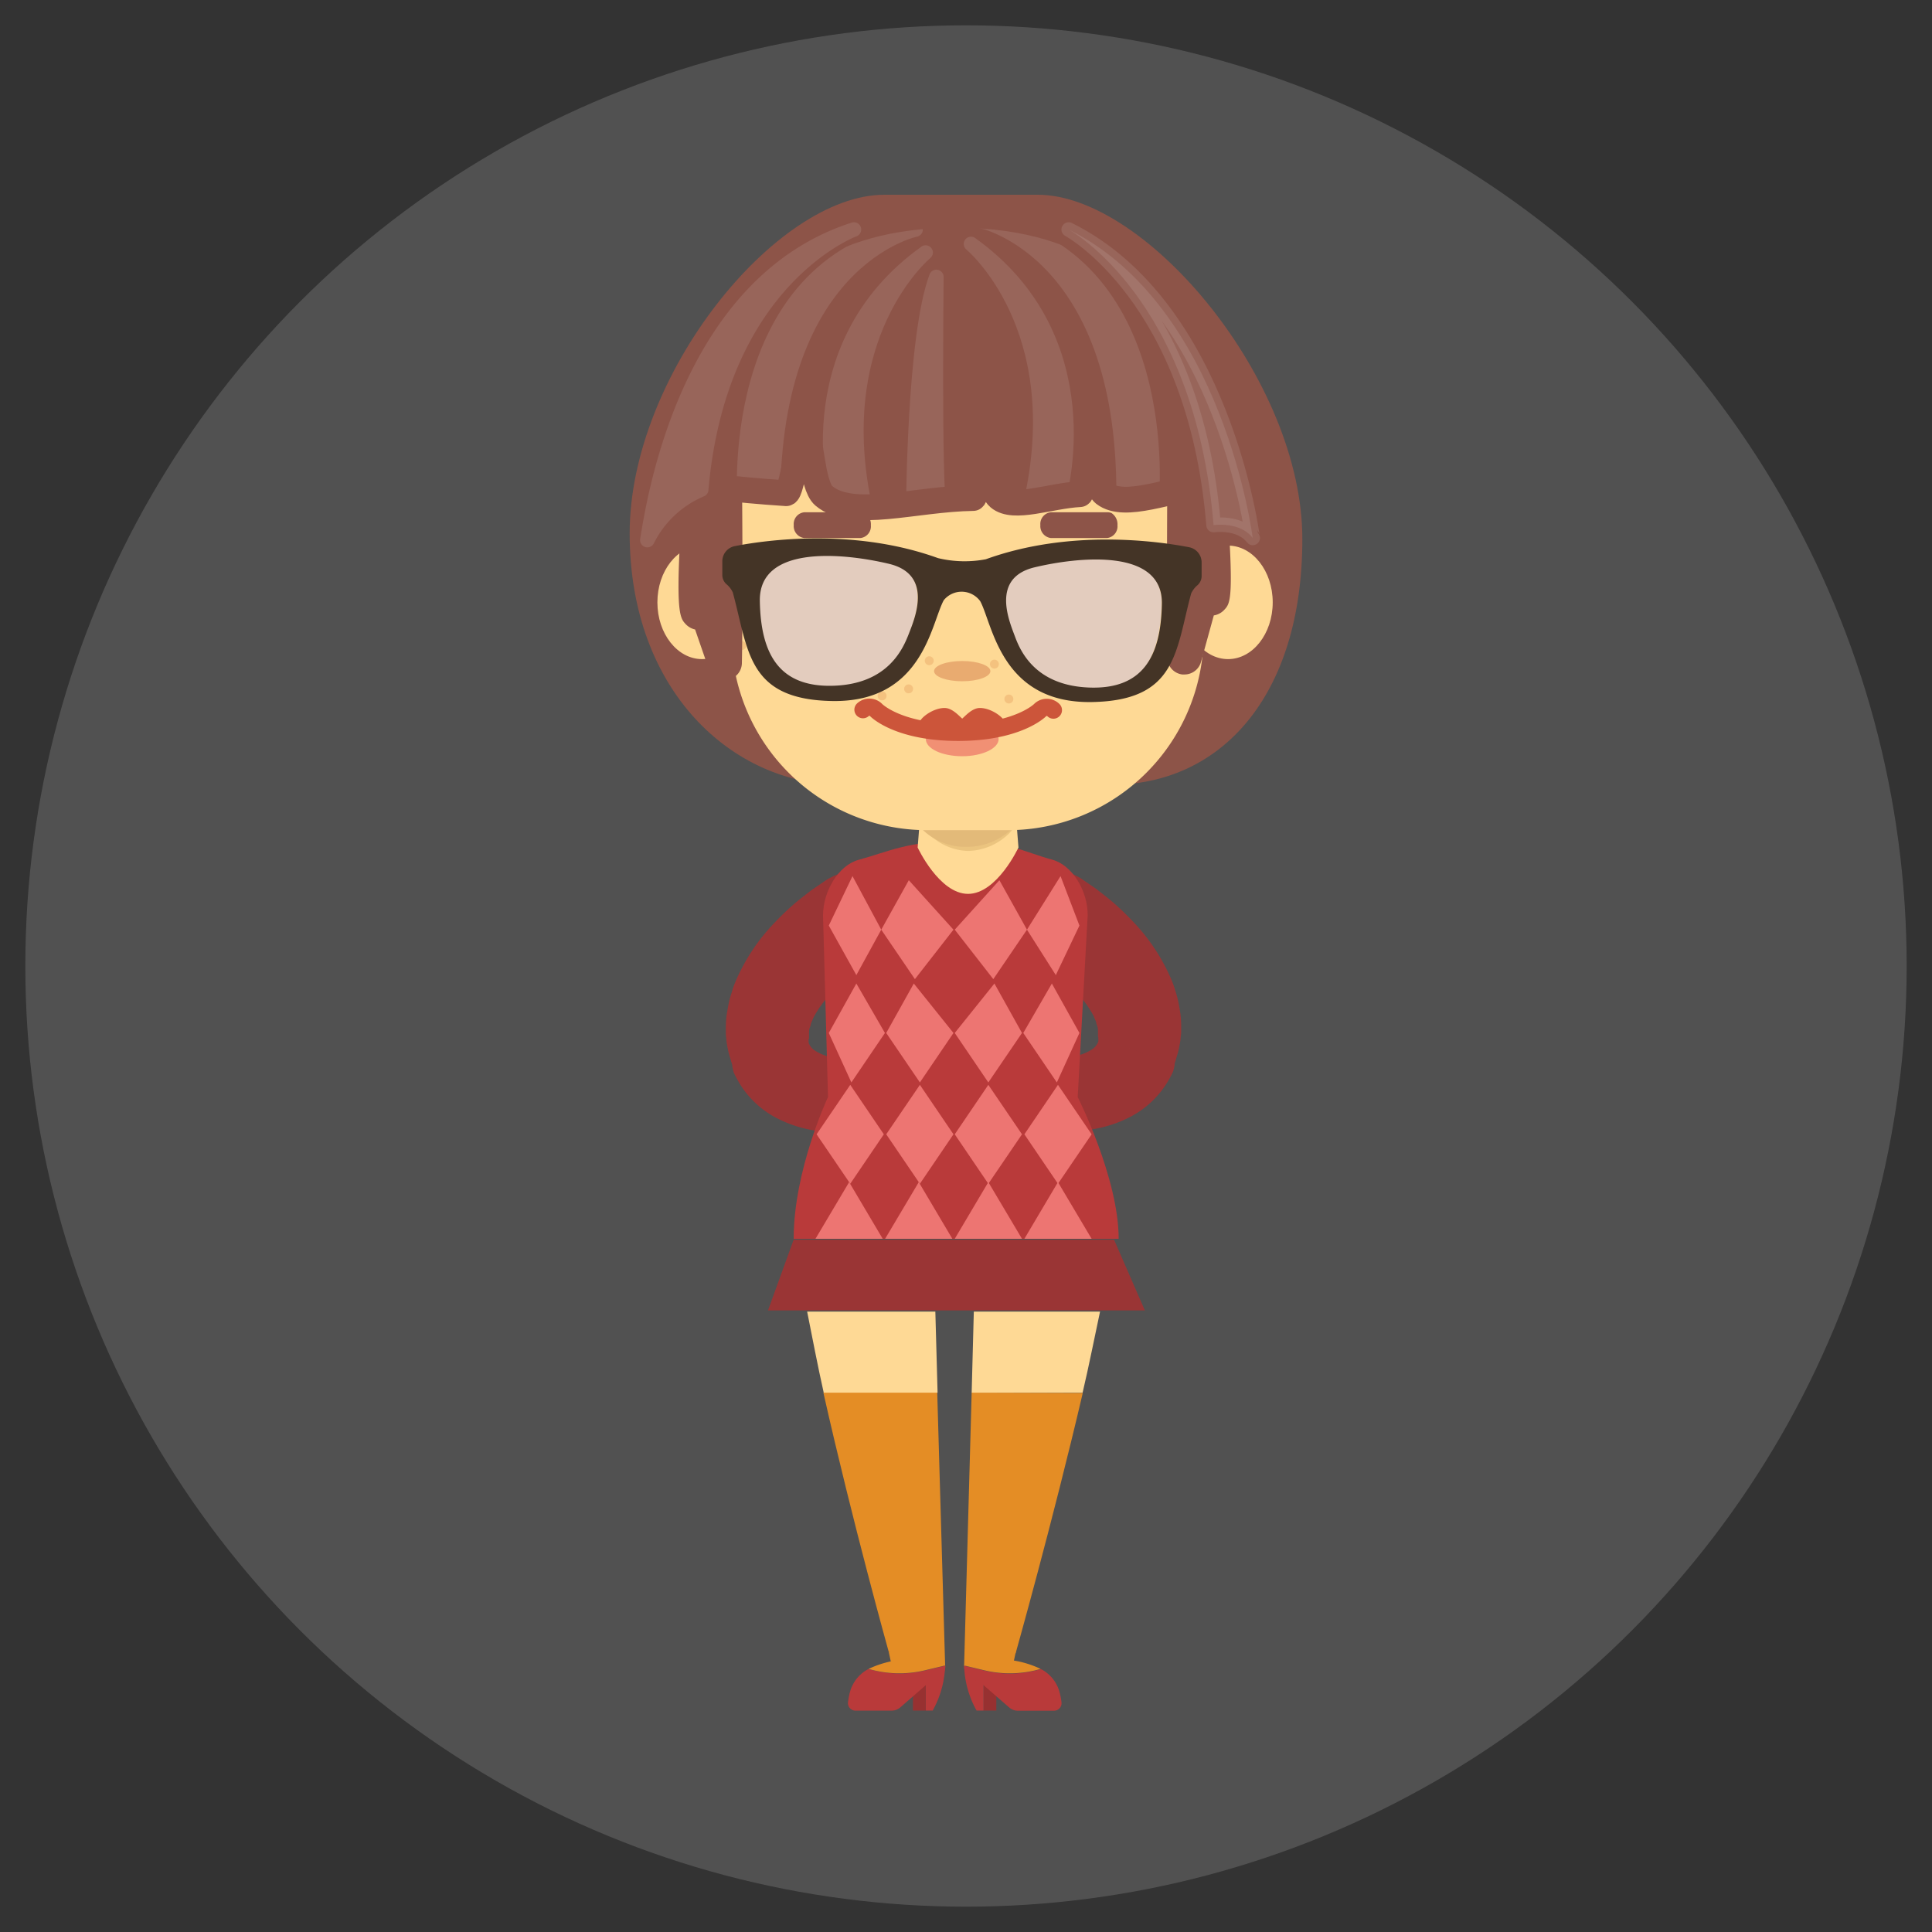 <svg xmlns="http://www.w3.org/2000/svg" xmlns:xlink="http://www.w3.org/1999/xlink" viewBox="0 0 225 225"><rect x="0" y="0" width="225" height="225" fill="#333333" stroke="none"/><defs><style>.cls-1,.cls-11{fill:#8d5448;}.cls-1,.cls-28{stroke:#8d5448;stroke-width:3px;}.cls-1,.cls-17,.cls-23,.cls-28,.cls-33{stroke-linejoin:round;}.cls-2{isolation:isolate;}.cls-21,.cls-3,.cls-33{fill:#fff;}.cls-3{opacity:0.15;}.cls-4{fill:#cb7b29;}.cls-5{fill:#9a3535;}.cls-6{fill:#b93a3a;}.cls-7{fill:#ffda96;}.cls-8{fill:#ed7572;}.cls-9{fill:#ebc47f;}.cls-10{fill:#e3ba79;}.cls-12{fill:#fed995;}.cls-13,.cls-22,.cls-24,.cls-25,.cls-26,.cls-27,.cls-32{opacity:0.2;}.cls-14{fill:#cd6428;}.cls-15{fill:#f19074;}.cls-16{fill:#cc553a;}.cls-17,.cls-23,.cls-28{fill:none;}.cls-17{stroke:#cc553a;stroke-width:2px;}.cls-17,.cls-23,.cls-33{stroke-linecap:round;}.cls-18{fill:#443426;}.cls-19{clip-path:url(#clip-path);}.cls-20,.cls-33{opacity:0.1;}.cls-22,.cls-24,.cls-25,.cls-26,.cls-27,.cls-32{mix-blend-mode:overlay;}.cls-22{fill:url(#linear-gradient);}.cls-23,.cls-33{stroke:#fff;stroke-width:1.69px;}.cls-24{fill:url(#linear-gradient-2);}.cls-25{fill:url(#linear-gradient-3);}.cls-26{fill:url(#linear-gradient-4);}.cls-27{fill:url(#linear-gradient-5);}.cls-29,.cls-30{opacity:0.4;}.cls-29{fill:url(#Degradado_sin_nombre_2);}.cls-30{fill:url(#Degradado_sin_nombre_2-2);}.cls-31{fill:#e9ab70;}.cls-32{fill:url(#linear-gradient-6);}.cls-34{mix-blend-mode:soft-light;}.cls-35{fill:#e3ccbe;}.cls-36{fill:#e48d25;}.cls-37{fill:#973131;}</style><clipPath id="clip-path"><path class="cls-1" d="M81.56,56.44s3.44.57,10,1c.69,0,1.42-7.09,2.18-7s.75,6.07,2.2,7.3c3.32,2.8,10.52.36,17.4.26.44,0,.89-9,1.35-9s-.08,7.47,1.64,8.94,5.9-.2,9.44-.39c.29,0,1.18-6,1.48-6s.14,5,1.34,5.94c2.42,1.87,7.69-.55,12.2-1,0,0,2.88-32.3-30.73-31.45C79.36,25.81,81.56,56.44,81.56,56.44Z"/></clipPath><linearGradient id="linear-gradient" x1="96.69" y1="43.1" x2="97.19" y2="53.94" gradientUnits="userSpaceOnUse"><stop offset="0" stop-color="#fff"/><stop offset="1" stop-color="#fff" stop-opacity="0"/></linearGradient><linearGradient id="linear-gradient-2" x1="102.4" y1="44.29" x2="102.86" y2="54.27" xlink:href="#linear-gradient"/><linearGradient id="linear-gradient-3" x1="124.33" y1="41.93" x2="124.85" y2="53.27" xlink:href="#linear-gradient"/><linearGradient id="linear-gradient-4" x1="118.83" y1="43.09" x2="119.3" y2="53.29" xlink:href="#linear-gradient"/><linearGradient id="linear-gradient-5" x1="107.73" y1="46.07" x2="108.16" y2="55.45" xlink:href="#linear-gradient"/><linearGradient id="Degradado_sin_nombre_2" x1="97.74" y1="78.12" x2="97.74" y2="74.11" gradientUnits="userSpaceOnUse"><stop offset="0" stop-color="#f3994f" stop-opacity="0"/><stop offset="1" stop-color="#f3994f"/></linearGradient><linearGradient id="Degradado_sin_nombre_2-2" x1="125.88" y1="78.12" x2="125.88" y2="74.11" xlink:href="#Degradado_sin_nombre_2"/><linearGradient id="linear-gradient-6" x1="87.4" y1="44.44" x2="87.94" y2="56.13" xlink:href="#linear-gradient"/></defs><title>goals_avatars_Artboard 6</title><g class="cls-2"><g id="Growth_Manager" data-name="Growth Manager"><circle class="cls-3" cx="112.5" cy="112.5" r="109.55"/><path class="cls-4" d="M115.85,122.57c-1-.2-1.58-.35-1.58-.35a4.14,4.14,0,0,0-4.74,2.31,3.85,3.85,0,0,0,2.63,5.07s.65.22,1.81.56l1.48.4,1.68-7.75Z"/><path class="cls-5" d="M136.8,124l0-.05-8.89-3.24a1.66,1.66,0,0,0,0,.27.45.45,0,0,1,0,.16.63.63,0,0,1,0,.14,1.42,1.42,0,0,1-.23.45,1.76,1.76,0,0,1-.46.45,5.43,5.43,0,0,1-1.93.79,17.72,17.72,0,0,1-5.24.24c-1.06-.08-2-.22-2.84-.36l-1.68,7.75c1,.25,2.13.52,3.48.74a26.05,26.05,0,0,0,7.77.24,14.48,14.48,0,0,0,5-1.59,11,11,0,0,0,4.49-4.51,7.89,7.89,0,0,0,.36-.73A6,6,0,0,0,136.8,124Z"/><path class="cls-5" d="M137.49,121c0-.25.06-.51.07-.76v-.74a11.58,11.58,0,0,0-.09-1.45c-.07-.46-.15-.92-.24-1.38a12.27,12.27,0,0,0-.35-1.28,10.35,10.35,0,0,0-.42-1.21,22.69,22.69,0,0,0-4.65-7,31,31,0,0,0-2.3-2.19c-.71-.6-1.36-1.08-1.89-1.5l-1.71-1.17a4.66,4.66,0,0,0-.53-.3c-1.71-.9-4.14-1.6-5.58-1.07s-1.9,2.23-2.35,3.68a6.18,6.18,0,0,0,.25,4.21,5.72,5.72,0,0,0,1,1.7,4.87,4.87,0,0,0,1.52,1.22l1.24.7c.37.25.83.54,1.34.89s1.06.78,1.59,1.28a13,13,0,0,1,2.88,3.52,2.72,2.72,0,0,1,.21.47,3.67,3.67,0,0,1,.19.46c0,.15.08.29.13.44a2.43,2.43,0,0,1,.07.41l0,.2a1.48,1.48,0,0,1,0,.18c0,.12,0,.25,0,.37s0,.05,0,.08l8.89,3.24c.15-.48.3-1,.43-1.44A14.19,14.19,0,0,0,137.49,121Z"/><path class="cls-4" d="M106.24,122.74c1-.2,1.58-.35,1.58-.35a4.14,4.14,0,0,1,4.74,2.31,3.85,3.85,0,0,1-2.63,5.07s-.65.22-1.81.56l-1.48.4L105,123Z"/><path class="cls-5" d="M85.28,124.14l0-.05,8.89-3.24a1.66,1.66,0,0,1,0,.27.45.45,0,0,0,0,.16.63.63,0,0,0,0,.14,1.42,1.42,0,0,0,.23.45,1.76,1.76,0,0,0,.46.45,5.43,5.43,0,0,0,1.93.79,17.72,17.72,0,0,0,5.24.24c1.06-.08,2-.22,2.84-.36l1.68,7.75c-1,.25-2.13.52-3.48.74a26.05,26.05,0,0,1-7.77.24,14.48,14.48,0,0,1-5-1.59,11,11,0,0,1-4.49-4.51,7.89,7.89,0,0,1-.36-.73A6,6,0,0,1,85.28,124.14Z"/><path class="cls-5" d="M84.6,121.2c0-.25-.06-.51-.07-.76v-.74a11.58,11.58,0,0,1,.09-1.45c.07-.46.15-.92.24-1.38a12.27,12.27,0,0,1,.35-1.28,10.35,10.35,0,0,1,.42-1.21,22.69,22.69,0,0,1,4.65-7,31,31,0,0,1,2.3-2.19c.71-.6,1.36-1.08,1.89-1.5l1.71-1.17a4.66,4.66,0,0,1,.53-.3c1.71-.9,4.14-1.6,5.58-1.07s1.9,2.23,2.35,3.68a6.18,6.18,0,0,1-.25,4.21,5.72,5.72,0,0,1-1,1.7,4.87,4.87,0,0,1-1.52,1.22l-1.24.7c-.37.25-.83.54-1.34.89s-1.06.78-1.59,1.28a13,13,0,0,0-2.88,3.52,2.72,2.72,0,0,0-.21.47,3.67,3.67,0,0,0-.19.46c0,.15-.08.29-.13.44a2.43,2.43,0,0,0-.07.41l0,.2a1.48,1.48,0,0,0,0,.18c0,.12,0,.25,0,.37s0,.05,0,.08l-8.89,3.24c-.15-.48-.3-1-.43-1.44A14.19,14.19,0,0,1,84.6,121.2Z"/><path class="cls-6" d="M122.58,100.13c-3.62-1-5.16-2.18-11-2.18s-8,1.2-11.6,2.19c-2.29.62-4.13,3.61-4.13,6.48l.58,21.14s-4,8.48-4,16.51h37.85c0-7.08-4.77-16.51-4.77-16.51l1.16-21.14C126.7,103.75,124.87,100.76,122.58,100.13Z"/><path class="cls-7" d="M118.2,93.5l.41,5.2s-2.51,5.4-5.87,5.4-5.87-5.4-5.87-5.4l.41-5.21Z"/><polygon class="cls-8" points="102.63 108.27 99.73 113.56 96.52 107.79 99.28 102.03 102.63 108.27"/><polygon class="cls-8" points="125.71 107.79 122.96 113.56 119.6 108.27 123.51 102.03 125.71 107.79"/><polygon class="cls-8" points="111.04 120.3 107.13 126.06 103.21 120.3 106.42 114.54 111.04 120.3"/><polygon class="cls-8" points="103.06 120.3 99.15 126.06 96.52 120.3 99.73 114.54 103.06 120.3"/><polygon class="cls-8" points="119.02 120.3 115.1 126.06 111.19 120.3 115.81 114.54 119.02 120.3"/><polygon class="cls-8" points="111.04 108.27 106.55 114.03 102.63 108.27 105.84 102.51 111.04 108.27"/><polygon class="cls-8" points="119.6 108.27 115.68 114.03 111.19 108.27 116.39 102.51 119.6 108.27"/><polygon class="cls-8" points="125.71 120.3 123.08 126.06 119.17 120.3 122.5 114.54 125.71 120.3"/><polygon class="cls-8" points="111.04 132.1 107.13 137.86 103.21 132.1 107.13 126.34 111.04 132.1"/><polygon class="cls-8" points="102.93 132.1 99.02 137.86 95.1 132.1 99.02 126.34 102.93 132.1"/><polygon class="cls-8" points="119.02 132.1 115.1 137.86 111.19 132.1 115.1 126.34 119.02 132.1"/><polygon class="cls-8" points="127.13 132.1 123.21 137.86 119.3 132.1 123.21 126.34 127.13 132.1"/><polygon class="cls-8" points="127.13 144.27 119.3 144.27 123.21 137.67 127.13 144.27"/><polygon class="cls-8" points="119.02 144.27 111.19 144.27 115.1 137.67 119.02 144.27"/><polygon class="cls-8" points="110.91 144.27 103.08 144.27 107 137.67 110.91 144.27"/><polygon class="cls-8" points="102.8 144.27 94.97 144.27 98.89 137.67 102.8 144.27"/><path class="cls-9" d="M118.39,96a7,7,0,0,1-5.69,3.1,6.75,6.75,0,0,1-5.61-3.41,18,18,0,0,1,5.61-1.2A15.63,15.63,0,0,1,118.39,96Z"/><path class="cls-10" d="M118.34,96a7.54,7.54,0,0,1-5.88,2.62,7.11,7.11,0,0,1-5.8-2.89,22.12,22.12,0,0,1,5.8-1A18.94,18.94,0,0,1,118.34,96Z"/><path class="cls-11" d="M120.86,22.68H103c-12.62,0-29.67,21-29.67,39.44S85.4,91.39,98,91.39c5.67,0,10.85-4.84,14.85-9.84,4.17,6.44,10,9.84,16.58,9.84,12.62,0,22.24-10.15,22.24-28.63S133.48,22.68,120.86,22.68Z"/><path class="cls-12" d="M122.09,36.82H103.65C83.74,36.82,85.18,70,85.18,70V74A22.79,22.79,0,0,0,108,96.68h9.27A22.8,22.8,0,0,0,140.18,74v-3.9S142,36.82,122.09,36.82Z"/><ellipse class="cls-12" cx="81.76" cy="70.15" rx="5.2" ry="6.61"/><ellipse class="cls-12" cx="143.02" cy="70.15" rx="5.2" ry="6.61"/><g class="cls-13"><circle class="cls-14" cx="115.8" cy="77.35" r="0.52" transform="translate(-0.77 1.17) rotate(-0.58)"/><circle class="cls-14" cx="120.04" cy="72.52" r="0.52" transform="translate(-0.72 1.21) rotate(-0.58)"/><circle class="cls-14" cx="117.49" cy="81.41" r="0.52" transform="translate(-0.83 1.21) rotate(-0.59)"/><circle class="cls-14" cx="119.55" cy="75.89" r="0.52" transform="translate(-0.76 1.21) rotate(-0.58)"/><circle class="cls-14" cx="124.52" cy="73.82" r="0.52" transform="matrix(1, -0.01, 0.01, 1, -0.76, 1.29)"/><circle class="cls-14" cx="121.87" cy="78.49" r="0.52" transform="translate(-0.78 1.23) rotate(-0.58)"/><circle class="cls-14" cx="126.32" cy="77.25" r="0.52" transform="translate(-0.77 1.27) rotate(-0.58)"/><circle class="cls-14" cx="130.28" cy="80.24" r="0.52" transform="translate(-0.8 1.31) rotate(-0.58)"/><circle class="cls-14" cx="129.74" cy="78.41" r="0.52" transform="translate(-0.78 1.31) rotate(-0.58)"/><circle class="cls-14" cx="132.25" cy="78.91" r="0.52" transform="translate(-0.78 1.33) rotate(-0.57)"/><circle class="cls-14" cx="130.21" cy="72.94" r="0.52" transform="translate(-0.72 1.31) rotate(-0.57)"/><circle class="cls-14" cx="136.8" cy="74.07" r="0.52" transform="translate(-0.74 1.38) rotate(-0.58)"/><circle class="cls-14" cx="86.38" cy="75.18" r="0.52" transform="translate(-0.77 0.9) rotate(-0.59)"/><circle class="cls-14" cx="92.58" cy="75.12" r="0.52" transform="translate(-0.77 0.96) rotate(-0.59)"/><circle class="cls-14" cx="92.56" cy="72.26" r="0.52" transform="translate(-0.74 0.96) rotate(-0.59)"/><circle class="cls-14" cx="98.01" cy="79.26" r="0.52" transform="translate(-0.79 0.99) rotate(-0.58)"/><circle class="cls-14" cx="93.16" cy="79.83" r="0.52" transform="translate(-0.82 0.97) rotate(-0.59)"/><circle class="cls-14" cx="102.26" cy="73.23" r="0.52" transform="translate(-0.75 1.06) rotate(-0.59)"/><circle class="cls-14" cx="105.81" cy="80.23" r="0.52" transform="translate(-0.8 1.07) rotate(-0.58)"/><circle class="cls-14" cx="98.46" cy="74.54" r="0.52" transform="translate(-0.77 1.02) rotate(-0.59)"/><circle class="cls-14" cx="108.24" cy="76.91" r="0.52" transform="matrix(1, -0.01, 0.01, 1, -0.79, 1.12)"/><circle class="cls-14" cx="100.88" cy="76.98" r="0.52" transform="translate(-0.79 1.04) rotate(-0.59)"/><circle class="cls-14" cx="102.74" cy="81.04" r="0.52" transform="translate(-0.81 1.03) rotate(-0.57)"/><circle class="cls-14" cx="106.93" cy="72.66" r="0.52" transform="translate(-0.73 1.08) rotate(-0.58)"/></g><path class="cls-15" d="M116.3,86.07c0,1.09-1.9,2-4.24,2s-4.24-.88-4.24-2,1.9-.77,4.24-.77S116.3,85,116.3,86.07Z"/><path class="cls-16" d="M114.12,82.45c-.87,0-1.63.86-2.06,1.24-.43-.38-1.19-1.24-2.06-1.24-1.34,0-3,1.2-3,1.95s1.69,1.35,3,1.35l.37,0a20,20,0,0,1,3.39,0l.37,0c1.34,0,3-.6,3-1.35S115.47,82.45,114.12,82.45Z"/><path class="cls-17" d="M100.5,82.65a1.1,1.1,0,0,1,1.55.06c.06.06,2.61,2.58,9.54,2.58s9.52-2.56,9.54-2.59a1.1,1.1,0,0,1,1.55,0"/><path class="cls-18" d="M100.51,70.44a2.83,2.83,0,0,1-5.67,0V69.21a2.83,2.83,0,1,1,5.67,0Z"/><path class="cls-18" d="M128.34,70.44a2.83,2.83,0,0,1-5.67,0V69.21a2.83,2.83,0,1,1,5.67,0Z"/><path class="cls-18" d="M95.27,69.62a2.89,2.89,0,0,1-2.89-2.88.6.6,0,0,1,1.2,0,1.69,1.69,0,0,0,1.69,1.69.6.6,0,1,1,0,1.2Z"/><path class="cls-18" d="M127.8,69.62a2.89,2.89,0,0,0,2.89-2.88.6.6,0,0,0-1.2,0,1.69,1.69,0,0,1-1.69,1.69.6.6,0,1,0,0,1.2Z"/><path class="cls-11" d="M100.71,59.74a1.25,1.25,0,0,0-.52-.08H93.66a1.37,1.37,0,0,0-1.22,1.49,1.4,1.4,0,0,0,1.23,1.51h6.53a1.37,1.37,0,0,0,1.22-1.49A1.56,1.56,0,0,0,100.71,59.74Z"/><path class="cls-11" d="M129.43,59.74a1.25,1.25,0,0,0-.52-.08h-6.53a1.37,1.37,0,0,0-1.22,1.49,1.4,1.4,0,0,0,1.23,1.51h6.53a1.37,1.37,0,0,0,1.22-1.49A1.56,1.56,0,0,0,129.43,59.74Z"/><path class="cls-11" d="M137.82,77.56a1,1,0,0,1-.88-1c-.12-6.38,0-20.11,0-21.78-1.26-3.77-.94-4.21-.69-4.57a1.16,1.16,0,0,1,.88-.45c.73,0,1.17,0,4.59,6.77a1,1,0,0,1,.1.38c.93,12.48.48,13,.05,13.42a1.17,1.17,0,0,1-.79.35h0a1.09,1.09,0,0,1-.44-.09l-1.7,6.21a1,1,0,0,1-1,.74Z"/><path class="cls-11" d="M137.1,50.79c.3,0,1.29,1.47,3.69,6.22.76,10.28.59,12.69.26,12.69s-.71-1.88-.71-1.88l-2.4,8.74c-.13-6.83,0-21.92,0-21.92s-1.3-3.86-.81-3.86m0-2a2.09,2.09,0,0,0-1.69.87c-.52.72-.76,1.49.5,5.31,0,2.26-.08,15.43,0,21.64a2,2,0,0,0,1.75,1.95l.25,0a2,2,0,0,0,1.93-1.47l1.49-5.41a2.1,2.1,0,0,0,1.22-.65c.73-.79,1.17-1.26.21-14.17a2,2,0,0,0-.21-.75c-3.36-6.65-4-7.32-5.48-7.32Z"/><path class="cls-11" d="M84.44,78.17a1,1,0,0,1-.94-.67l-1.78-5.16a1.15,1.15,0,0,1-.26,0,1.11,1.11,0,0,1-.82-.37c-.43-.46-1-1.1,0-14.46a1,1,0,0,1,.1-.38c3.42-6.77,3.86-6.77,4.59-6.77a1.16,1.16,0,0,1,.88.45c.25.36.57.8-.69,4.57,0,1.67.09,15.4,0,21.78a1,1,0,0,1-.84,1Z"/><path class="cls-11" d="M85.29,51.39c.49,0-.81,3.86-.81,3.86s.1,15.09,0,21.92L82,70.23s-.32,1.14-.59,1.14-.7-2.34.14-13.75c2.4-4.75,3.39-6.22,3.69-6.22m0-2h0c-1.44,0-2.12.68-5.48,7.32a2,2,0,0,0-.21.75c-1,13.79-.41,14.45.3,15.21a2.15,2.15,0,0,0,1.1.63l1.56,4.51a2,2,0,0,0,1.89,1.35l.31,0a2,2,0,0,0,1.69-1.94c.12-6.21.05-19.38,0-21.64,1.26-3.82,1-4.59.5-5.31a2.09,2.09,0,0,0-1.69-.87Z"/><path class="cls-11" d="M81.56,56.44s3.44.57,10,1c.69,0,1.42-7.09,2.18-7s.75,6.07,2.2,7.3c3.32,2.8,10.52.36,17.4.26.44,0,.89-9,1.35-9s-.08,7.47,1.64,8.94,5.9-.2,9.44-.39c.29,0,1.18-6,1.48-6s.14,5,1.34,5.94c2.42,1.87,7.69-.55,12.2-1,0,0,2.88-32.3-30.73-31.45C79.36,25.81,81.56,56.44,81.56,56.44Z"/><g class="cls-19"><g class="cls-20"><path class="cls-21" d="M86.76,59.31S84,30.8,106.63,26.73c0,0-17.22,3.51-16.59,33.28Z"/><path class="cls-22" d="M86.76,59.31S84,30.8,106.63,26.73c0,0-17.22,3.51-16.59,33.28Z"/><path class="cls-23" d="M86.76,59.31S84,30.8,106.63,26.73c0,0-17.22,3.51-16.59,33.28Z"/></g><g class="cls-20"><path class="cls-21" d="M97.59,59s-5.45-18.38,10.21-29.59c0,0-11.68,9.62-6.93,30.29Z"/><path class="cls-24" d="M97.59,59s-5.45-18.38,10.21-29.59c0,0-11.68,9.62-6.93,30.29Z"/><path class="cls-23" d="M97.59,59s-5.45-18.38,10.21-29.59c0,0-11.68,9.62-6.93,30.29Z"/></g><g class="cls-20"><path class="cls-21" d="M134.12,58.31s2.78-28.51-19.87-32.58c0,0,17.22,3.51,16.59,33.28Z"/><path class="cls-25" d="M134.12,58.31s2.78-28.51-19.87-32.58c0,0,17.22,3.51,16.59,33.28Z"/><path class="cls-23" d="M134.12,58.31s2.78-28.51-19.87-32.58c0,0,17.22,3.51,16.59,33.28Z"/></g><g class="cls-20"><path class="cls-21" d="M123.29,58s5.45-18.38-10.21-29.59c0,0,11.68,9.62,6.93,30.29Z"/><path class="cls-26" d="M123.29,58s5.45-18.38-10.21-29.59c0,0,11.68,9.62,6.93,30.29Z"/><path class="cls-23" d="M123.29,58s5.45-18.38-10.21-29.59c0,0,11.68,9.62,6.93,30.29Z"/></g><g class="cls-20"><path class="cls-21" d="M106.37,59.12s.07-19.95,2.68-26.87c0,0-.26,24.17.33,26.93S106.37,59.12,106.37,59.12Z"/><path class="cls-27" d="M106.37,59.12s.07-19.95,2.68-26.87c0,0-.26,24.17.33,26.93S106.37,59.12,106.37,59.12Z"/><path class="cls-23" d="M106.37,59.12s.07-19.95,2.68-26.87c0,0-.26,24.17.33,26.93S106.37,59.12,106.37,59.12Z"/></g></g><path class="cls-28" d="M81.56,56.44s3.44.57,10,1c.69,0,1.42-7.09,2.18-7s.75,6.07,2.2,7.3c3.32,2.8,10.52.36,17.4.26.44,0,.89-9,1.35-9s-.08,7.47,1.64,8.94,5.9-.2,9.44-.39c.29,0,1.18-6,1.48-6s.14,5,1.34,5.94c2.42,1.87,7.69-.55,12.2-1,0,0,2.88-32.3-30.73-31.45C79.36,25.81,81.56,56.44,81.56,56.44Z"/><ellipse class="cls-29" cx="97.74" cy="76.12" rx="4.57" ry="2"/><ellipse class="cls-30" cx="125.88" cy="76.12" rx="4.57" ry="2"/><ellipse class="cls-31" cx="112.06" cy="78.16" rx="3.28" ry="1.18"/><g class="cls-20"><path class="cls-21" d="M75.39,62.9c.82-5.17,4.81-30,24.06-36.17,0,0-15.66,5.75-17.79,30.29A12.37,12.37,0,0,0,75.39,62.9Z"/><path class="cls-32" d="M75.39,62.9c.82-5.17,4.81-30,24.06-36.17,0,0-15.66,5.75-17.79,30.29A12.37,12.37,0,0,0,75.39,62.9Z"/><path class="cls-23" d="M75.39,62.9c.82-5.17,4.81-30,24.06-36.17,0,0-15.66,5.75-17.79,30.29A12.37,12.37,0,0,0,75.39,62.9Z"/></g><path class="cls-33" d="M124.46,26.73s14.7,7.93,16.87,34.42c0,0,3.07-.45,4.56,1.5C145.89,62.65,142.53,35.7,124.46,26.73Z"/><g class="cls-34"><path class="cls-35" d="M127,64.58a33,33,0,0,0-7.25.92,4.67,4.67,0,0,0-3.27,2.25c-1.12,2.13,0,4.93.47,6.28l.08.22c.57,1.52,2.32,6.15,9.15,6.39h.52c5.64,0,8.45-3.38,8.57-10.32a4.89,4.89,0,0,0-1.35-3.66C132.58,65.29,130.24,64.58,127,64.58Z"/><path class="cls-35" d="M103.05,65.1a33.35,33.35,0,0,0-7.34-.93c-3.29,0-5.65.71-7,2.11A4.94,4.94,0,0,0,87.32,70c.12,7,3,10.46,8.68,10.46h.53c6.92-.24,8.69-4.93,9.27-6.47l.08-.22c.52-1.36,1.62-4.2.48-6.36A4.73,4.73,0,0,0,103.05,65.1Z"/></g><path class="cls-18" d="M103.52,65.66c5.21,1.24,3,6.39,2.34,8.1s-2.38,5.88-8.75,6.1S88.6,76.18,88.49,70C88.37,63.39,98.31,64.42,103.52,65.66Zm31.79,4.66c-.11,6.13-2.21,10-8.5,9.75s-8-4.29-8.63-6-2.83-6.77,2.31-8S135.42,63.82,135.31,70.31ZM109.25,65c-9.77-3.53-20-2.12-23.67-1.4a1.8,1.8,0,0,0-1.46,1.77V67a1.44,1.44,0,0,0,.56,1.1,2.82,2.82,0,0,1,.66.89C87.18,75.72,87,81.47,96.91,81.64c10.56.18,11.51-9,13-11.74a2.68,2.68,0,0,1,4.16,0l.09.12c1.46,2.71,2.42,11.92,13,11.74,9.92-.17,9.74-5.92,11.56-12.64a2.82,2.82,0,0,1,.66-.9,1.44,1.44,0,0,0,.56-1.1V65.51a1.8,1.8,0,0,0-1.46-1.78c-3.72-.72-13.9-2.13-23.67,1.4A13.21,13.21,0,0,1,109.25,65Z"/><path class="cls-36" d="M103.5,192.37l6.57,1.59-.92-31.78H95.89C99.3,177.34,103.5,192.37,103.5,192.37Z"/><path class="cls-12" d="M94,152.75c.58,2.91,1.24,6.38,1.93,9.44h13.26l-.26-9.44Z"/><path class="cls-36" d="M113.16,162.18,112.28,194l6-1.46s4.28-15.18,7.82-30.32Z"/><path class="cls-12" d="M128.11,152.75h-14.7l-.25,9.44h12.92C126.81,159.11,127.49,155.64,128.11,152.75Z"/><polygon class="cls-5" points="92.43 144.37 89.44 152.61 133.33 152.61 129.74 144.37 92.43 144.37"/><rect class="cls-37" x="106.32" y="195.65" width="1.49" height="3.56"/><path class="cls-6" d="M101.16,194.36A4.28,4.28,0,0,0,99,197a8.38,8.38,0,0,0-.24,1.22.88.88,0,0,0,.89,1h4.2a1.53,1.53,0,0,0,1-.38l3-2.61a2.25,2.25,0,0,0,2.25-2.25l-2.39.57a12.79,12.79,0,0,1-6.52-.17Z"/><polygon class="cls-6" points="107.82 196.21 107.82 199.21 108.62 199.21 109.81 195 107.82 196.21"/><path class="cls-6" d="M108.62,199.21a11.4,11.4,0,0,0,1.45-5.25l-1.25,2.09Z"/><path class="cls-36" d="M101.16,194.36a11.43,11.43,0,0,1,8.91-.4l-2.39.57a12.79,12.79,0,0,1-6.52-.17Z"/><polygon class="cls-36" points="103.5 192.37 103.74 193.49 110.07 193.96 108.81 192.37 103.5 192.37"/><rect class="cls-37" x="114.54" y="195.65" width="1.49" height="3.56" transform="translate(230.57 394.86) rotate(180)"/><path class="cls-6" d="M121.19,194.36a4.28,4.28,0,0,1,2.19,2.65,8.38,8.38,0,0,1,.24,1.22.88.88,0,0,1-.89,1h-4.2a1.53,1.53,0,0,1-1-.38l-3-2.61a2.25,2.25,0,0,1-2.25-2.25l2.39.57a12.79,12.79,0,0,0,6.52-.17Z"/><polygon class="cls-6" points="114.54 196.21 114.54 199.21 113.73 199.21 112.54 195 114.54 196.21"/><path class="cls-6" d="M113.73,199.21a11.4,11.4,0,0,1-1.45-5.25l1.25,2.09Z"/><path class="cls-36" d="M121.19,194.36a11.43,11.43,0,0,0-8.91-.4l2.39.57a12.79,12.79,0,0,0,6.52-.17Z"/><polygon class="cls-36" points="118.3 192.37 118.06 193.49 112.28 193.96 113.54 192.37 118.3 192.37"/></g></g></svg>